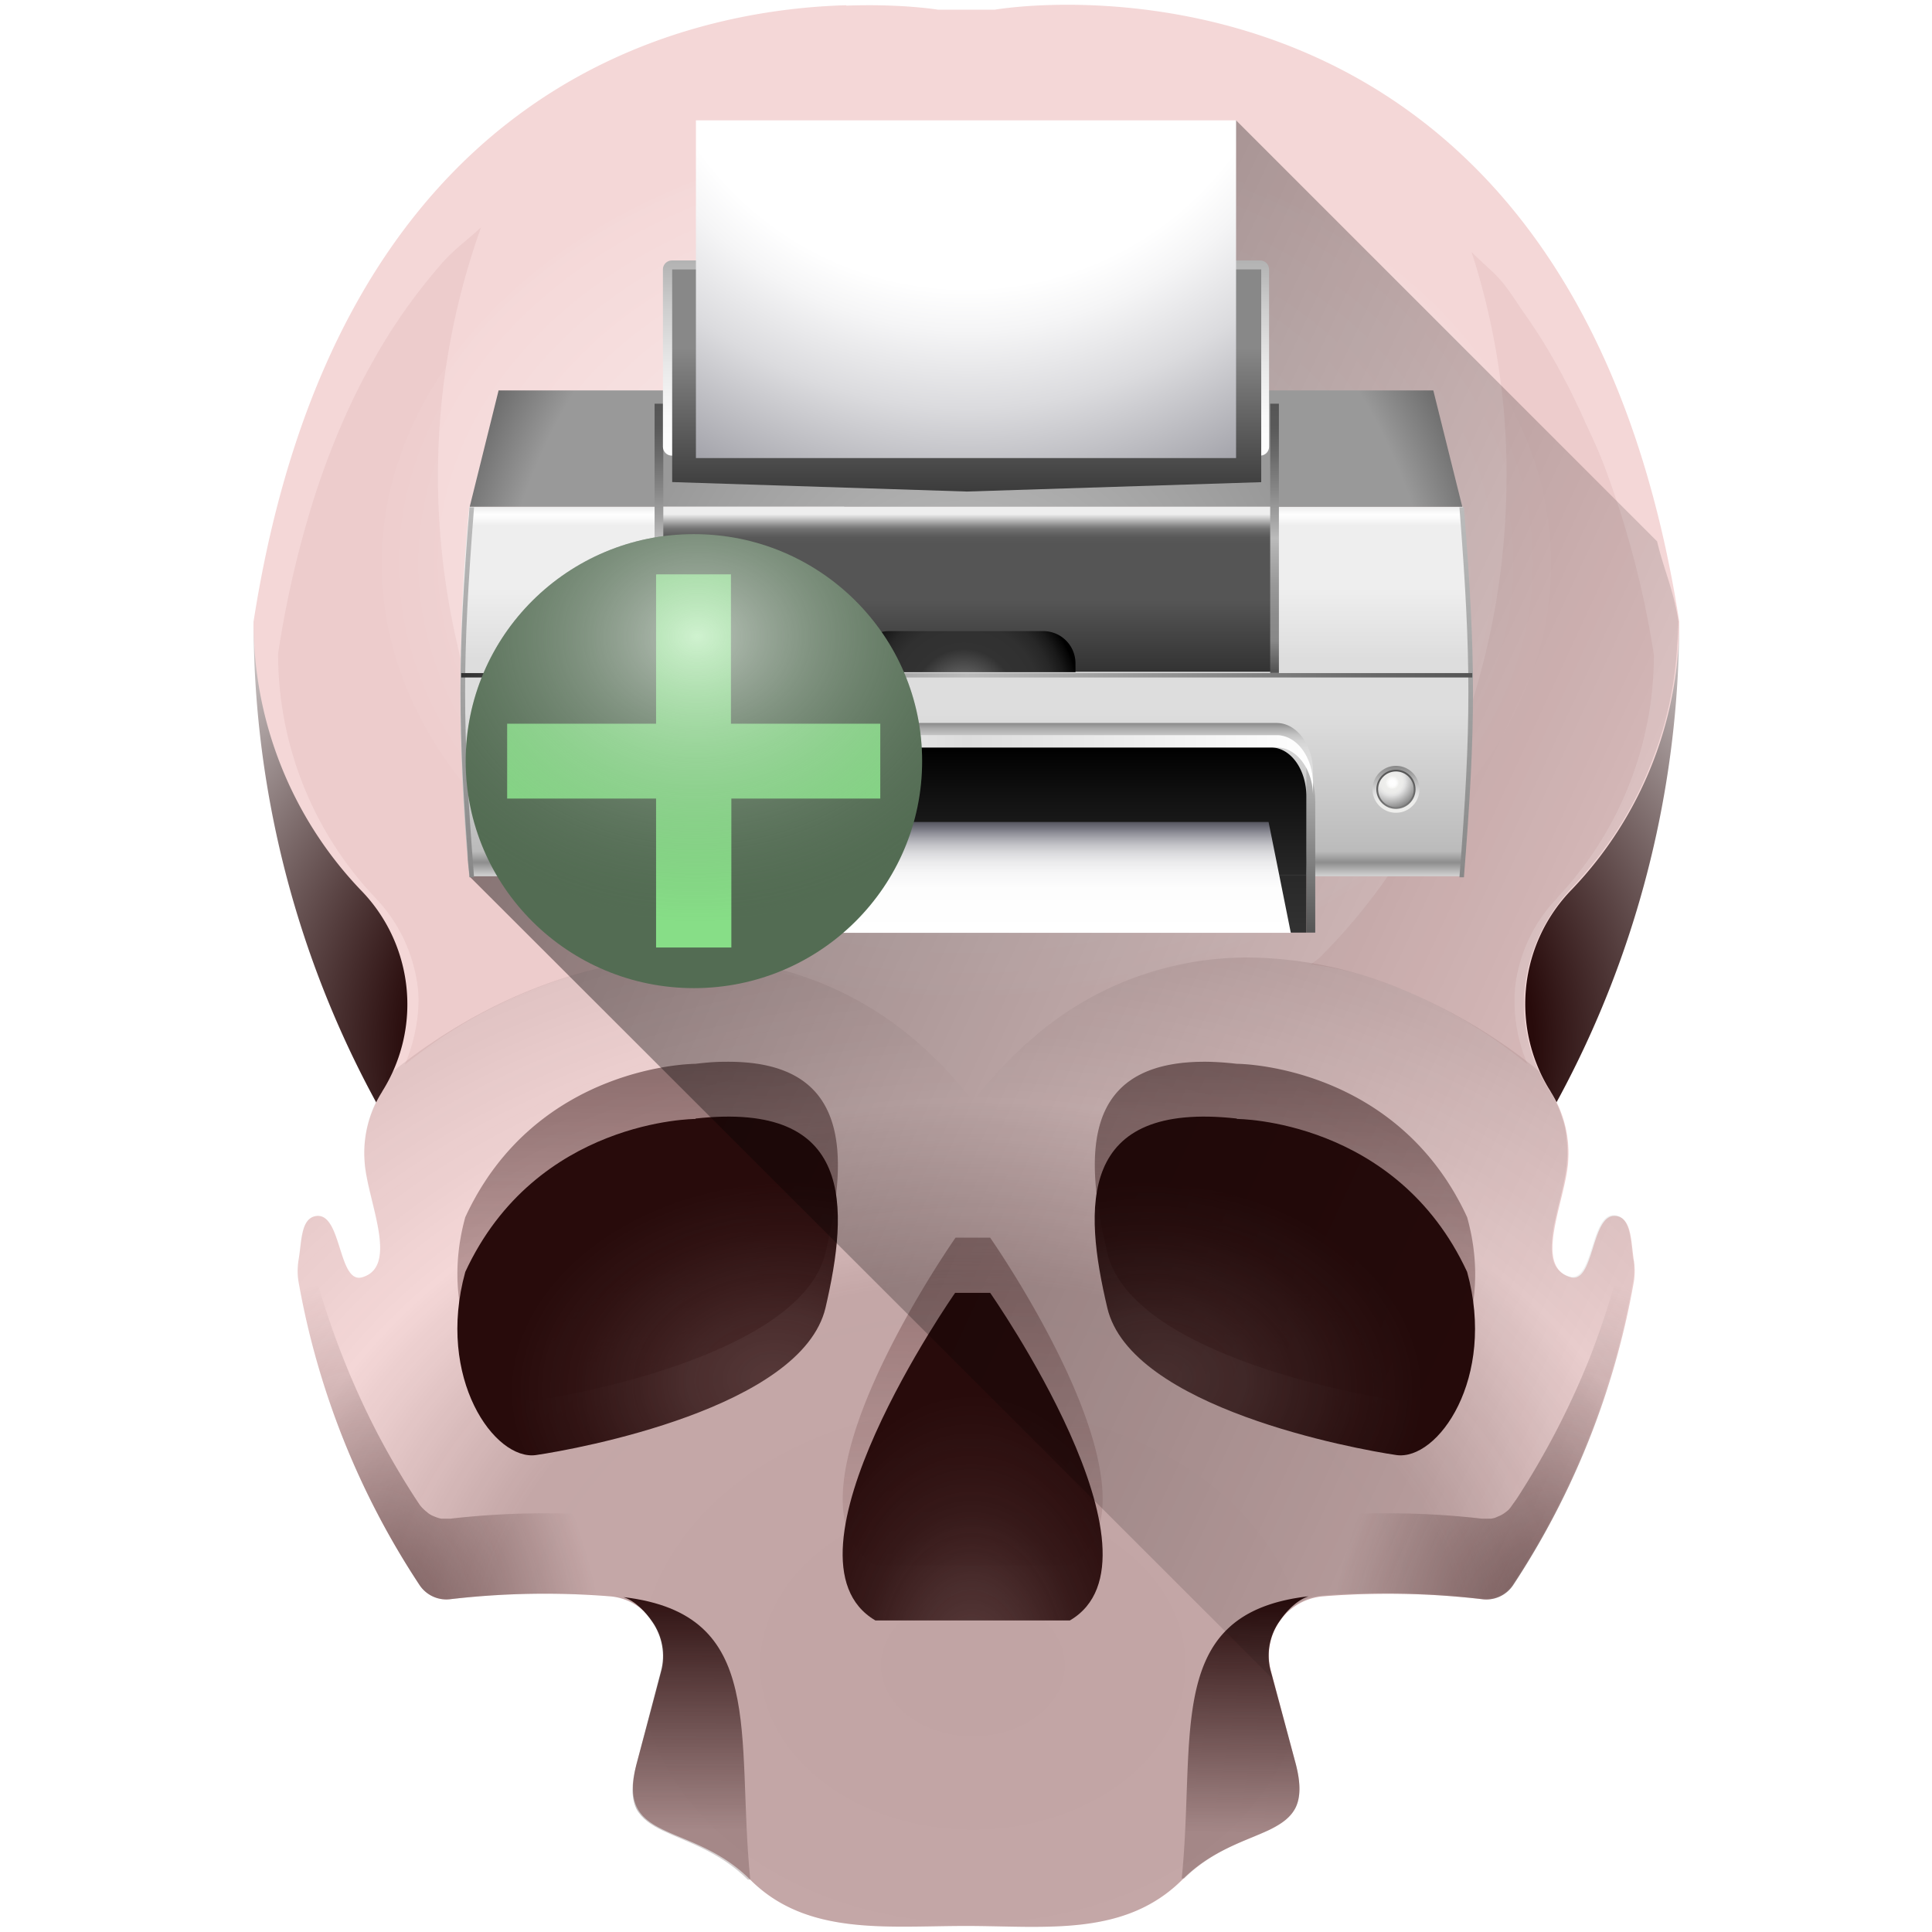 <?xml version="1.0" encoding="UTF-8" standalone="no"?><svg xmlns:dc="http://purl.org/dc/elements/1.1/" xmlns:cc="http://creativecommons.org/ns#" xmlns:rdf="http://www.w3.org/1999/02/22-rdf-syntax-ns#" xmlns="http://www.w3.org/2000/svg" xmlns:xlink="http://www.w3.org/1999/xlink" width="48" height="48"><defs><linearGradient id="E"><stop offset="0" stop-color="#280b0b"/><stop offset="1" stop-color="#501616" stop-opacity="0"/></linearGradient><linearGradient id="A"><stop offset="0" stop-color="#fff"/><stop offset="1" stop-color="#536c53" stop-opacity="0"/></linearGradient><linearGradient id="s"><stop offset="0" stop-opacity=".53"/><stop offset="1" stop-opacity="0"/></linearGradient><linearGradient id="z"><stop offset="0" stop-color="#fff"/><stop offset="1" stop-color="#fff" stop-opacity=".05"/></linearGradient><linearGradient x1="62.85" y1="95.41" x2="62.85" y2="51.64" id="V" xlink:href="#a" gradientUnits="userSpaceOnUse" gradientTransform="translate(10.82 1.76) scale(.21)"/><linearGradient x1="62.85" y1="95.41" x2="62.85" y2="51.64" id="a" gradientUnits="userSpaceOnUse"><stop offset="0" stop-color="#d8d8d8"/><stop offset=".04" stop-color="#8d8d8d"/><stop offset=".07" stop-color="#bbb"/><stop offset=".44" stop-color="#ddd"/><stop offset=".59" stop-color="#ddd"/><stop offset=".78" stop-color="#eee"/><stop offset=".93" stop-color="#eee"/><stop offset=".95" stop-color="#eee"/><stop offset=".98" stop-color="#fff"/><stop offset="1" stop-color="#eee"/></linearGradient><linearGradient x1="3.76" y1="95.41" x2="3.76" y2="51.64" id="W" xlink:href="#b" gradientUnits="userSpaceOnUse"/><linearGradient x1="3.76" y1="95.41" x2="3.76" y2="51.64" id="b" gradientUnits="userSpaceOnUse"><stop offset="0" stop-color="#888"/><stop offset="1" stop-color="#bbb"/></linearGradient><linearGradient x1="121.94" y1="95.41" x2="121.94" y2="51.64" id="X" xlink:href="#c" gradientUnits="userSpaceOnUse"/><linearGradient x1="121.94" y1="95.41" x2="121.94" y2="51.64" id="c" gradientUnits="userSpaceOnUse"><stop offset="0" stop-color="#888"/><stop offset="1" stop-color="#bbb"/></linearGradient><radialGradient cx="62.85" cy="71.6" r="67.11" id="Y" xlink:href="#d" gradientUnits="userSpaceOnUse" gradientTransform="matrix(.21 0 0 .236 10.82 .4)"/><radialGradient cx="62.85" cy="71.6" r="67.11" id="d" gradientUnits="userSpaceOnUse"><stop offset="0" stop-color="#eee"/><stop offset=".24" stop-color="#b3b3b3"/><stop offset=".63" stop-color="#999"/><stop offset=".84" stop-color="#999"/><stop offset=".97" stop-color="#666"/></radialGradient><linearGradient x1="62.81" y1="71.25" x2="62.81" y2="51.68" id="Z" xlink:href="#e" gradientUnits="userSpaceOnUse" gradientTransform="translate(10.82 1.76) scale(.21)"/><linearGradient x1="62.81" y1="71.25" x2="62.81" y2="51.68" id="e" gradientUnits="userSpaceOnUse"><stop offset="0" stop-color="#323232"/><stop offset=".44" stop-color="#555"/><stop offset=".59" stop-color="#555"/><stop offset=".78" stop-color="#555"/><stop offset=".82" stop-color="#585858"/><stop offset=".84" stop-color="#616161"/><stop offset=".87" stop-color="#717171"/><stop offset=".89" stop-color="#878787"/><stop offset=".89" stop-color="#888"/><stop offset=".96" stop-color="#eee"/></linearGradient><linearGradient x1="26.43" y1="71.25" x2="26.43" y2="39.39" id="aa" xlink:href="#f" gradientUnits="userSpaceOnUse"/><linearGradient x1="26.43" y1="71.25" x2="26.43" y2="39.39" id="f" gradientUnits="userSpaceOnUse"><stop offset=".01" stop-color="#555"/><stop offset=".12" stop-color="#888"/><stop offset=".22" stop-color="#8c8c8c"/><stop offset=".33" stop-color="#999"/><stop offset=".45" stop-color="#afafaf"/><stop offset=".5" stop-color="#bbb"/><stop offset=".56" stop-color="#a7a7a7"/><stop offset=".69" stop-color="#848484"/><stop offset=".81" stop-color="#6a6a6a"/><stop offset=".91" stop-color="#5a5a5a"/><stop offset="1" stop-color="#555"/></linearGradient><linearGradient x1="99.26" y1="71.25" x2="99.26" y2="39.39" id="ab" xlink:href="#g" gradientUnits="userSpaceOnUse"/><linearGradient x1="99.26" y1="71.25" x2="99.26" y2="39.39" id="g" gradientUnits="userSpaceOnUse"><stop offset=".01" stop-color="#555"/><stop offset=".12" stop-color="#888"/><stop offset=".22" stop-color="#8c8c8c"/><stop offset=".33" stop-color="#999"/><stop offset=".45" stop-color="#afafaf"/><stop offset=".5" stop-color="#bbb"/><stop offset=".56" stop-color="#a7a7a7"/><stop offset=".69" stop-color="#848484"/><stop offset=".81" stop-color="#6a6a6a"/><stop offset=".91" stop-color="#5a5a5a"/><stop offset="1" stop-color="#555"/></linearGradient><radialGradient cx="62.5" cy="74.4" r="13.66" id="ac" xlink:href="#h" gradientUnits="userSpaceOnUse" gradientTransform="translate(10.82 1.76) scale(.21)"/><radialGradient cx="62.5" cy="74.4" r="13.66" id="h" gradientUnits="userSpaceOnUse"><stop offset="0" stop-color="#888"/><stop offset=".44" stop-color="#323232"/><stop offset=".66" stop-color="#303030"/><stop offset=".79" stop-color="#272727"/><stop offset=".89" stop-color="#191919"/><stop offset=".98" stop-color="#060606"/><stop offset="1"/></radialGradient><linearGradient x1="3.04" y1="71.51" x2="122.66" y2="71.51" id="ad" xlink:href="#i" gradientUnits="userSpaceOnUse"/><linearGradient x1="3.04" y1="71.51" x2="122.66" y2="71.51" id="i" gradientUnits="userSpaceOnUse"><stop offset="0" stop-color="#323232"/><stop offset=".5" stop-color="#bbb"/><stop offset="1" stop-color="#555"/></linearGradient><linearGradient x1="62.85" y1="77.38" x2="62.85" y2="82.63" id="ae" xlink:href="#j" gradientUnits="userSpaceOnUse"/><linearGradient x1="62.85" y1="77.38" x2="62.85" y2="82.63" id="j" gradientUnits="userSpaceOnUse"><stop offset="0" stop-color="#888"/><stop offset=".02" stop-color="#919191"/><stop offset=".1" stop-color="#adadad"/><stop offset=".19" stop-color="#c2c2c2"/><stop offset=".28" stop-color="#d1d1d1"/><stop offset=".4" stop-color="#dadada"/><stop offset=".56" stop-color="#ddd"/></linearGradient><linearGradient x1="22.18" y1="95.41" x2="22.18" y2="80.88" id="af" xlink:href="#k" gradientUnits="userSpaceOnUse"/><linearGradient x1="22.18" y1="95.41" x2="22.18" y2="80.88" id="k" gradientUnits="userSpaceOnUse"><stop offset="0" stop-color="#555"/><stop offset="1" stop-color="#bbb"/></linearGradient><linearGradient x1="103.52" y1="95.41" x2="103.52" y2="80.88" id="ag" xlink:href="#l" gradientUnits="userSpaceOnUse"/><linearGradient x1="103.52" y1="95.41" x2="103.52" y2="80.88" id="l" gradientUnits="userSpaceOnUse"><stop offset="0" stop-color="#555"/><stop offset="1" stop-color="#bbb"/></linearGradient><linearGradient x1="62.85" y1="95.41" x2="62.85" y2="79.48" id="ah" xlink:href="#m" gradientUnits="userSpaceOnUse"/><linearGradient x1="62.85" y1="95.41" x2="62.85" y2="79.48" id="m" gradientUnits="userSpaceOnUse"><stop offset="0" stop-color="#323232"/><stop offset=".29" stop-color="#292929"/><stop offset=".77" stop-color="#0f0f0f"/><stop offset="1"/></linearGradient><linearGradient x1="21.88" y1="81.05" x2="103.82" y2="81.05" id="ai" xlink:href="#n" gradientUnits="userSpaceOnUse"/><linearGradient x1="21.88" y1="81.05" x2="103.82" y2="81.05" id="n" gradientUnits="userSpaceOnUse"><stop offset="0" stop-color="#fff"/><stop offset=".19" stop-color="#f6f6f6"/><stop offset=".5" stop-color="#ddd"/><stop offset="1" stop-color="#fff"/></linearGradient><linearGradient x1="62.85" y1="118.87" x2="62.85" y2="88.93" id="aj" xlink:href="#o" gradientUnits="userSpaceOnUse"/><linearGradient x1="62.85" y1="118.87" x2="62.85" y2="88.93" id="o" gradientUnits="userSpaceOnUse"><stop offset="0" stop-color="#fff"/><stop offset=".4" stop-color="#fdfdfd"/><stop offset=".54" stop-color="#f6f6f7"/><stop offset=".64" stop-color="#ebebec"/><stop offset=".72" stop-color="#dadadd"/><stop offset=".79" stop-color="#c4c4c9"/><stop offset=".85" stop-color="#a9a9b0"/><stop offset=".91" stop-color="#8a8a93"/><stop offset=".91" stop-color="#888892"/><stop offset="1" stop-color="#55555f"/></linearGradient><linearGradient x1="62.85" y1="45.6" x2="62.85" y2="2.88" id="ak" xlink:href="#p" gradientUnits="userSpaceOnUse" gradientTransform="translate(10.82 1.76) scale(.21)"/><linearGradient x1="62.85" y1="45.6" x2="62.85" y2="2.88" id="p" gradientUnits="userSpaceOnUse"><stop offset="0" stop-color="#fff"/><stop offset=".11" stop-color="#f9f9f9"/><stop offset=".25" stop-color="#e9e9e9"/><stop offset=".41" stop-color="#cecece"/><stop offset=".59" stop-color="#a8a8a8"/><stop offset=".77" stop-color="#787878"/><stop offset=".96" stop-color="#3e3e3e"/><stop offset="1" stop-color="#323232"/></linearGradient><linearGradient x1="62.85" y1="31.13" x2="62.85" y2="49.13" id="al" xlink:href="#q" gradientUnits="userSpaceOnUse"/><linearGradient x1="62.85" y1="22.36" x2="62.85" y2="70.5" id="q" gradientUnits="userSpaceOnUse"><stop offset=".04" stop-color="#888"/><stop offset="1" stop-color="#323232"/></linearGradient><linearGradient x1="113.62" y1="87.81" x2="113.62" y2="82.26" id="B" gradientUnits="userSpaceOnUse"><stop offset="0" stop-color="#eeeeec"/><stop offset=".24" stop-color="#ececea"/><stop offset=".38" stop-color="#e3e3e3"/><stop offset=".44" stop-color="#ddd"/><stop offset="1" stop-color="#888"/></linearGradient><radialGradient cx="113.93" cy="88.52" r="5.78" id="C" gradientUnits="userSpaceOnUse"><stop offset="0" stop-color="#888"/><stop offset=".1" stop-color="#828282"/><stop offset="1" stop-color="#555"/></radialGradient><radialGradient cx="112.79" cy="83.79" r="4.04" fx="113.27" fy="84.34" id="D" gradientUnits="userSpaceOnUse"><stop offset="0" stop-color="#fff"/><stop offset=".1" stop-color="#fdfdfd"/><stop offset=".16" stop-color="#f6f6f4"/><stop offset=".2" stop-color="#eeeeec"/><stop offset=".33" stop-color="#ececea"/><stop offset=".41" stop-color="#e3e3e3"/><stop offset=".44" stop-color="#ddd"/><stop offset=".86" stop-color="#888"/></radialGradient><radialGradient cx="62.85" cy="-17.08" r="89.64" id="ap" xlink:href="#r" gradientUnits="userSpaceOnUse" gradientTransform="matrix(.197 0 0 .196 11.65 2.42)"/><radialGradient cx="62.85" cy="-17.08" r="89.64" id="r" gradientUnits="userSpaceOnUse"><stop offset="0" stop-color="#fff"/><stop offset=".46" stop-color="#fff"/><stop offset=".52" stop-color="#f5f5f6"/><stop offset=".63" stop-color="#dbdbde"/><stop offset=".76" stop-color="#b0b0b6"/><stop offset=".88" stop-color="#888892"/></radialGradient><linearGradient xlink:href="#s" id="F" x1="9.41" y1="6.59" x2="47.78" y2="24.37" gradientUnits="userSpaceOnUse" gradientTransform="translate(60)"/><linearGradient xlink:href="#s" id="U" gradientUnits="userSpaceOnUse" x1="9.41" y1="6.59" x2="47.78" y2="24.37"/><radialGradient xlink:href="#t" id="G" cx="24.14" cy="26.11" fx="24.14" fy="26.11" r="17.71" gradientTransform="matrix(1.461 -.005 .003 .984 -11.22 .47)" gradientUnits="userSpaceOnUse"/><linearGradient id="t"><stop offset="0" stop-color="#280b0b"/><stop offset=".54" stop-color="#280b0b"/><stop offset="1" stop-color="#fff"/></linearGradient><radialGradient xlink:href="#u" id="H" cx="24.17" cy="43.47" fx="24.17" fy="43.47" r="16.61" gradientTransform="matrix(1.475 0 0 1.14 -11.48 -8.18)" gradientUnits="userSpaceOnUse"/><linearGradient id="u"><stop offset="0" stop-color="#280b0b" stop-opacity=".63"/><stop offset=".5" stop-color="#280b0b" stop-opacity=".59"/><stop offset=".74" stop-color="#280b0b" stop-opacity="0"/><stop offset="1" stop-color="#280b0b" stop-opacity=".25"/></linearGradient><filter id="J" x="-.04" width="1.09" y="-.09" height="1.18" color-interpolation-filters="sRGB"><feGaussianBlur stdDeviation=".47"/></filter><radialGradient xlink:href="#v" id="K" gradientUnits="userSpaceOnUse" gradientTransform="matrix(.368 0 0 .55 18.66 16.54)" cx="14.9" cy="45.58" fx="14.9" fy="45.58" r="12.64"/><linearGradient id="v"><stop offset="0" stop-color="#280b0b" stop-opacity=".33"/><stop offset=".14" stop-color="#280b0b" stop-opacity=".71"/><stop offset=".32" stop-color="#280b0b" stop-opacity=".78"/><stop offset=".59" stop-color="#280b0b" stop-opacity=".9"/><stop offset="1" stop-color="#280b0b"/></linearGradient><linearGradient xlink:href="#w" id="L" x1="16.75" y1="39.38" x2="16.73" y2="45.46" gradientUnits="userSpaceOnUse"/><linearGradient id="w"><stop offset="0" stop-color="#280b0b"/><stop offset="1" stop-color="#280b0b" stop-opacity=".2"/></linearGradient><linearGradient gradientTransform="matrix(-1 0 0 1 48 -.03)" xlink:href="#w" id="M" x1="17.01" y1="39.68" x2="17.1" y2="45.57" gradientUnits="userSpaceOnUse"/><radialGradient xlink:href="#x" id="N" gradientUnits="userSpaceOnUse" gradientTransform="matrix(-.047 -.377 -.512 .064 42.4 39.05)" cx="20.27" cy="43.52" fx="20.27" fy="43.52" r="12.64"/><linearGradient id="x"><stop offset="0" stop-color="#280b0b" stop-opacity=".71"/><stop offset=".32" stop-color="#280b0b" stop-opacity=".78"/><stop offset=".52" stop-color="#280b0b" stop-opacity=".86"/><stop offset=".75" stop-color="#280b0b" stop-opacity=".94"/><stop offset="1" stop-color="#280b0b"/></linearGradient><radialGradient xlink:href="#y" id="O" cx="9.97" cy="39.63" fx="9.97" fy="39.63" r="4.55" gradientTransform="matrix(1.013 -.288 .5 1.759 -19.93 -26.88)" gradientUnits="userSpaceOnUse"/><linearGradient id="y"><stop offset="0" stop-color="#280b0b"/><stop offset="1" stop-color="#280b0b" stop-opacity="0"/></linearGradient><filter id="P" x="-.12" width="1.23" y="-.05" height="1.1" color-interpolation-filters="sRGB"><feGaussianBlur stdDeviation=".41"/></filter><filter id="Q" x="-.11" width="1.22" y="-.05" height="1.1" color-interpolation-filters="sRGB"><feGaussianBlur stdDeviation=".41"/></filter><radialGradient xlink:href="#y" id="R" cx="9.97" cy="39.63" fx="9.97" fy="39.63" r="4.55" gradientTransform="matrix(-1.013 -.288 -.5 1.759 67.94 -26.88)" gradientUnits="userSpaceOnUse"/><radialGradient xlink:href="#z" id="S" cx="24" cy="12" fx="24" fy="12" r="9.99" gradientTransform="matrix(1.454 0 0 1.074 -10.9 1.11)" gradientUnits="userSpaceOnUse"/><radialGradient xlink:href="#x" id="T" gradientUnits="userSpaceOnUse" gradientTransform="matrix(.047 -.377 .512 .064 5.62 39.05)" cx="20.27" cy="43.52" fx="20.27" fy="43.52" r="12.64"/><radialGradient xlink:href="#A" id="ar" cx="17.33" cy="15.81" fx="17.33" fy="15.81" r="5.67" gradientTransform="matrix(1.514 -.022 .018 1.252 -9.2 -3.6)" gradientUnits="userSpaceOnUse"/><linearGradient xlink:href="#B" id="am" gradientUnits="userSpaceOnUse" gradientTransform="translate(1.15 2.15)" x1="113.62" y1="87.81" x2="113.62" y2="82.26"/><radialGradient xlink:href="#C" id="an" gradientUnits="userSpaceOnUse" cx="113.93" cy="88.52" r="5.78"/><radialGradient xlink:href="#D" id="ao" gradientUnits="userSpaceOnUse" cx="112.79" cy="83.79" fx="113.27" fy="84.34" r="4.04"/><linearGradient xlink:href="#E" id="I" x1="10.38" y1="24.53" x2="10.11" y2="40.35" gradientUnits="userSpaceOnUse"/></defs><path d="M91.62 41.71l4.12 4.13 8.54-4.83 2.97-21.48-6.08-6.08c.16.69.4 1.21.53 1.97a9.62 9.62 0 0 1-.02.6 9.62 9.62 0 0 1-.11.96 9.62 9.62 0 0 1-.2.94 9.62 9.62 0 0 1-.3.92 9.62 9.62 0 0 1-.38.88 9.62 9.62 0 0 1-.47.84 9.62 9.62 0 0 1-.55.78 9.62 9.62 0 0 1-.63.73 4.23 4.23 0 0 0-1.15 2.43c-.1.88.1 1.8.6 2.6l.02.01a2.85 2.85 0 0 1 .06.1 2.85 2.85 0 0 1 .13.26 2.85 2.85 0 0 1 .1.27 2.85 2.85 0 0 1 .08.27 2.85 2.85 0 0 1 .04.28 2.85 2.85 0 0 1 .02.29 2.85 2.85 0 0 1 0 .28c-.04.48-.25 1.12-.35 1.68-.04.28-.06.54 0 .74.04.2.17.36.4.43.3.1.43-.3.56-.71.13-.41.26-.84.57-.8.2.01.3.17.35.38.05.2.07.47.1.7a1.69 1.69 0 0 1 .01.06 1.69 1.69 0 0 1 .02.16 1.69 1.69 0 0 1 0 .17 1.69 1.69 0 0 1-.03.17 19.98 19.98 0 0 1-.03.17 19.98 19.98 0 0 1-.46 1.94 19.98 19.98 0 0 1-.66 1.89 19.98 19.98 0 0 1-.84 1.8 19.98 19.98 0 0 1-1.02 1.73.8.8 0 0 1-.05.06.8.8 0 0 1-.05.06.8.8 0 0 1-.06.05.8.8 0 0 1-.07.05.8.8 0 0 1-.07.04.8.8 0 0 1-.07.03.8.8 0 0 1-.08.03.8.8 0 0 1-.08.02.8.8 0 0 1-.08 0 .8.8 0 0 1-.08 0 .8.8 0 0 1-.08 0 20.25 20.25 0 0 0-1.92-.13 20.25 20.25 0 0 0-2.02.06 1.48 1.48 0 0 0-1.3 1.85l.07.22z" fill="url(#F)"/><path d="M6.3 15.44A24.96 24.96 0 0 0 24 39.32a24.96 24.96 0 0 0 17.72-23.88H6.3z" fill="url(#G)"/><path d="M21.02.13C16.89.25 8.37 2.16 6.3 15.44a9.62 9.62 0 0 0 2.65 6.66 4.06 4.06 0 0 1 .55 5.01l-.01.02a2.85 2.85 0 0 0-.43 1.75c.07.95.86 2.57-.05 2.85-.61.2-.51-1.58-1.14-1.52-.4.04-.37.63-.45 1.08a1.7 1.7 0 0 0 0 .57 19.98 19.98 0 0 0 3.01 7.53.8.8 0 0 0 .77.34 20.28 20.28 0 0 1 3.95-.07c.9.07 1.52.97 1.29 1.85l-.62 2.3c-.53 2.02 1.34 1.41 2.82 2.89 1.4 1.4 3.38 1.15 5.37 1.15 1.96 0 3.93.28 5.37-1.15 1.47-1.48 3.35-.86 2.81-2.88l-.61-2.31a1.47 1.47 0 0 1 1.29-1.85 20.25 20.25 0 0 1 3.94.07.8.8 0 0 0 .77-.34 19.98 19.98 0 0 0 3.01-7.53 1.69 1.69 0 0 0 0-.56c-.07-.46-.05-1.05-.45-1.09-.62-.06-.52 1.71-1.13 1.52-.92-.28-.12-1.9-.05-2.85a2.85 2.85 0 0 0-.43-1.75l-.01-.02a4.07 4.07 0 0 1 .54-5.02 9.62 9.62 0 0 0 2.66-6.65c-2.76-17.7-17-15.2-17-15.2H23.3s-.9-.15-2.27-.1z" fill="#f4d7d7"/><path d="M9.61 26.62c-.07.16-.02.34-.11.49l-.02.02a2.85 2.85 0 0 0-.42 1.75c.06.95.86 2.57-.05 2.85-.61.19-.52-1.58-1.14-1.52-.4.04-.38.63-.45 1.08-.03.2-.04.38 0 .57a19.98 19.98 0 0 0 3.01 7.53.8.8 0 0 0 .77.34 20.28 20.28 0 0 1 3.95-.07c.9.07 1.52.97 1.29 1.85l-.62 2.3c-.54 2.02 1.34 1.41 2.82 2.89 1.4 1.4 3.38 1.15 5.36 1.15 1.97 0 3.94.28 5.37-1.15 1.48-1.48 3.36-.86 2.82-2.88l-.62-2.31a1.47 1.47 0 0 1 1.3-1.85 20.25 20.25 0 0 1 3.94.07.8.8 0 0 0 .77-.34 19.98 19.98 0 0 0 3.01-7.53 1.69 1.69 0 0 0 0-.56c-.07-.46-.06-1.05-.45-1.09-.62-.06-.53 1.71-1.14 1.52-.9-.28-.11-1.9-.05-2.85a2.85 2.85 0 0 0-.42-1.75l-.02-.02c-.06-.1-.02-.23-.08-.34l-.17-.14a13.62 13.62 0 0 0-3.45-2.06 10.16 10.16 0 0 0-3.71-.78 8.08 8.08 0 0 0-5.37 1.94c-.54.45-1.06 1-1.56 1.63a10.2 10.2 0 0 0-1.57-1.63 8.52 8.52 0 0 0-5.51-1.93c-1.3 0-2.6.28-3.84.77-1.24.49-2.43 1.2-3.5 2.06z" opacity=".4" fill="url(#H)"/><path d="M17.98 26.38c-.22 0-.45.02-.7.05 0 0-3.96 0-5.72 3.81-.73 2.64.74 4.7 1.76 4.55 1.03-.15 6.6-1.18 7.19-3.67.55-2.34.7-4.8-2.53-4.74zm12.06 0c-3.24-.06-3.08 2.4-2.53 4.74.59 2.5 6.16 3.52 7.18 3.67 1.03.14 2.5-1.91 1.76-4.55-1.76-3.81-5.72-3.81-5.72-3.81a7.66 7.66 0 0 0-.69-.05zm-6.3 4.37s-4.63 6.6-1.99 8.14h4.83c2.64-1.54-1.98-8.14-1.98-8.14z" opacity=".75" fill="url(#I)" filter="url(#J)"/><path d="M24.6 32.12s4.62 6.6 1.98 8.14h-4.83c-2.64-1.54 1.98-8.14 1.98-8.14z" fill="url(#K)"/><path d="M15.49 39.68c.3.1.55.37.72.62.24.35.33.8.21 1.23l-.61 2.31c-.13.5-.12.84 0 1.1.13.24.36.4.65.54.58.28 1.4.51 2.12 1.22h.06c-.36-3.62.43-6.6-3.15-7.02z" fill="url(#L)"/><path d="M32.51 39.66c-.3.1-.55.37-.72.62a1.48 1.48 0 0 0-.22 1.23l.62 2.3c.13.5.12.85 0 1.1-.13.25-.36.4-.65.55-.58.27-1.4.5-2.12 1.21h-.06c.36-3.62-.44-6.6 3.15-7.01z" fill="url(#M)"/><path d="M17.28 27.8s-3.96 0-5.72 3.8c-.73 2.64.73 4.7 1.76 4.55 1.03-.15 6.6-1.17 7.19-3.66.58-2.5.73-5.14-3.23-4.7z" fill="url(#N)"/><path d="M7.58 30.54c-.08.22-.12.5-.16.75a1.7 1.7 0 0 0 0 .57 19.98 19.98 0 0 0 3.01 7.53.8.8 0 0 0 .77.34 20.28 20.28 0 0 1 3.95-.07c.46.04.84.3 1.08.65l.21-.8a1.48 1.48 0 0 0-1.3-1.85 20.28 20.28 0 0 0-1.92-.06 20.28 20.28 0 0 0-2.02.13.8.8 0 0 1-.08 0 .8.8 0 0 1-.08 0 .8.8 0 0 1-.08 0 .8.8 0 0 1-.08-.02.8.8 0 0 1-.08-.03.8.8 0 0 1-.07-.03.8.8 0 0 1-.07-.04.8.8 0 0 1-.06-.05.8.8 0 0 1-.06-.05.8.8 0 0 1-.06-.06.8.8 0 0 1-.05-.06 19.98 19.98 0 0 1-.1-.15 19.98 19.98 0 0 1-1-1.72 19.98 19.98 0 0 1-.82-1.82 19.98 19.98 0 0 1-.64-1.9 19.98 19.98 0 0 1-.3-1.26z" opacity=".5" fill="url(#O)"/><path d="M32.57 23.96c.8.1 1.48.3 2.24.61a12.4 12.4 0 0 1 3.14 1.87 4.01 4.01 0 0 1-.31-1.9c.09-.8.44-1.6 1.04-2.22l.01-.02a8.79 8.79 0 0 0 2.4-6.02v-.01a23.52 23.52 0 0 0-1.25-4.74c-.16-.42-.34-.78-.51-1.16-.42-.93-.89-1.77-1.4-2.5-.2-.28-.38-.58-.59-.84-.25-.3-.52-.5-.78-.77l.03.09a17.9 17.9 0 0 1 .84 5.52 18.85 18.85 0 0 1-.97 5.93 17.04 17.04 0 0 1-1.92 3.88 14.48 14.48 0 0 1-1.76 2.12c-.1.1.1-.09 0 0z" opacity=".25" fill="#782121" filter="url(#P)"/><path d="M11.95 5.65c-.32.3-.65.53-.96.88-.61.7-1.2 1.5-1.72 2.44-.53.93-1 2-1.4 3.2a25.3 25.3 0 0 0-.96 4.07 8.8 8.8 0 0 0 2.42 6.07c.6.63.95 1.41 1.05 2.22.07.6-.07 1.33-.32 1.92a12.2 12.2 0 0 1 5.65-2.56c-.2-.17-.26-.19-.44-.37a13.88 13.88 0 0 1-2.43-3.43 16.53 16.53 0 0 1-1.5-4.17 18.45 18.45 0 0 1-.21-7.12 18.33 18.33 0 0 1 .82-3.15z" opacity=".25" fill="#782121" filter="url(#Q)"/><path d="M40.44 30.54c.07.22.11.5.15.75.03.2.04.38 0 .57a19.98 19.98 0 0 1-3 7.53.8.8 0 0 1-.78.34 20.28 20.28 0 0 0-3.94-.07c-.47.03-.85.3-1.08.65l-.22-.8a1.48 1.48 0 0 1 1.3-1.85 20.28 20.28 0 0 1 1.92-.06 20.28 20.28 0 0 1 2.02.13.8.8 0 0 0 .08 0 .8.8 0 0 0 .09 0 .8.8 0 0 0 .07 0 .8.8 0 0 0 .09-.02.8.8 0 0 0 .07-.03.8.8 0 0 0 .07-.03.8.8 0 0 0 .07-.04.8.8 0 0 0 .07-.05.8.8 0 0 0 .06-.05.8.8 0 0 0 .05-.06.8.8 0 0 0 .05-.07 19.98 19.98 0 0 0 .1-.14 19.98 19.98 0 0 0 1-1.72 19.98 19.98 0 0 0 .83-1.82 19.98 19.98 0 0 0 .63-1.9 19.98 19.98 0 0 0 .3-1.26z" opacity=".5" fill="url(#R)"/><ellipse ry="10.73" rx="14.53" cy="14" cx="24.01" opacity=".62" fill="url(#S)"/><path d="M30.73 27.8s3.96 0 5.72 3.8c.73 2.64-.73 4.7-1.76 4.55-1.02-.15-6.6-1.17-7.18-3.66-.59-2.5-.74-5.14 3.22-4.7z" fill="url(#T)"/><path d="M31.62 41.71l-.07-.22a1.48 1.48 0 0 1 1.3-1.85 20.25 20.25 0 0 1 2.02-.06 20.25 20.25 0 0 1 1.92.13.8.8 0 0 0 .08 0 .8.8 0 0 0 .08 0 .8.8 0 0 0 .08 0 .8.8 0 0 0 .08-.02.8.8 0 0 0 .08-.03.8.8 0 0 0 .07-.03.8.8 0 0 0 .07-.04.8.8 0 0 0 .07-.05.8.8 0 0 0 .06-.05.8.8 0 0 0 .05-.06.8.8 0 0 0 .05-.06 19.98 19.98 0 0 0 1.02-1.72 19.98 19.98 0 0 0 .84-1.81 19.98 19.98 0 0 0 .66-1.9 19.98 19.98 0 0 0 .46-1.93 19.98 19.98 0 0 0 .03-.17 1.69 1.69 0 0 0 .02-.17 1.69 1.69 0 0 0 0-.17 1.69 1.69 0 0 0 0-.16 1.69 1.69 0 0 0-.02-.06c-.03-.23-.05-.5-.1-.7-.06-.21-.15-.37-.35-.39-.31-.03-.44.4-.57.81-.13.41-.26.8-.57.71a.57.57 0 0 1-.4-.43c-.05-.2-.03-.46.01-.74.1-.56.31-1.2.34-1.68a2.85 2.85 0 0 0 .01-.28 2.85 2.85 0 0 0-.02-.29 2.85 2.85 0 0 0-.04-.28 2.85 2.85 0 0 0-.08-.27 2.85 2.85 0 0 0-.1-.27 2.85 2.85 0 0 0-.13-.25 2.85 2.85 0 0 0-.06-.1l-.02-.03a4 4 0 0 1-.6-2.59c.1-.88.5-1.74 1.15-2.43a9.62 9.62 0 0 0 .63-.73 9.62 9.62 0 0 0 .55-.78 9.62 9.62 0 0 0 .47-.84 9.62 9.62 0 0 0 .38-.88 9.62 9.62 0 0 0 .3-.92 9.62 9.62 0 0 0 .2-.94 9.62 9.62 0 0 0 .1-.95 9.62 9.62 0 0 0 .03-.6c-.12-.77-.37-1.3-.53-1.98L30.71 2.99 11.66 21.77z" fill="url(#U)"/><path d="M11.66 12.59h24.68c.3 3.78.3 5.39 0 9.18H11.66a47.2 47.2 0 0 1 0-9.18z" fill="url(#V)"/><g stroke-width="5.09"><path d="M4.56 51.64h-.54c-1.42 18.06-1.42 25.7 0 43.77h.54c-1.41-18.06-1.41-25.7 0-43.77z" fill="url(#W)" transform="translate(10.82 1.76) scale(.21)"/><path d="M121.67 51.64h-.53c1.41 18.06 1.41 25.7 0 43.77h.53c1.43-18.06 1.43-25.7 0-43.77z" fill="url(#X)" transform="translate(10.82 1.76) scale(.21)"/></g><path d="M12.39 9.7h23.22l.72 2.89H11.67l.72-2.9z" fill="url(#Y)"/><path fill="url(#Z)" d="M16.35 12.59h15.29v4.1H16.35z"/><g stroke-width="5.09"><path fill="url(#aa)" d="M25.92 39.38h1.03v31.86h-1.03z" transform="translate(10.82 1.76) scale(.21)"/><path fill="url(#ab)" d="M98.75 39.38h1.03v31.86h-1.03z" transform="translate(10.82 1.76) scale(.21)"/></g><path d="M26.72 16.48a.8.8 0 0 0-.81-.8h-3.82a.8.8 0 0 0-.8.8v.22h5.43v-.22z" fill="url(#ac)"/><path fill="url(#ad)" d="M3.04 71.25h119.62v.52H3.04z" transform="translate(10.82 1.76) scale(.21)"/><g stroke-width="4.33"><path d="M99.52 77.38H26.18a4.25 4.25 0 0 0-4.3 4.2v1.05c0-2.32 1.92-4.2 4.3-4.2h73.34c2.37 0 4.3 1.88 4.3 4.2v-1.05c0-2.32-1.93-4.2-4.3-4.2z" fill="url(#ae)" transform="matrix(.21 0 0 .289 10.82 -4.4)"/><path d="M22.74 80.88a5.26 5.26 0 0 0-1.12 3.27v11.26h1.05V81.7c0-.28.03-.55.07-.82z" fill="url(#af)" transform="matrix(.21 0 0 .289 10.82 -4.4)"/><path d="M102.96 80.88c.04.27.07.54.07.82v13.7h1.05V84.16c0-1.26-.43-2.4-1.12-3.27z" fill="url(#ag)" transform="matrix(.21 0 0 .289 10.82 -4.4)"/><path d="M98.83 79.48H26.87a4.2 4.2 0 0 0-4.2 4.2V95.4h80.36V83.68a4.2 4.2 0 0 0-4.2-4.2z" fill="url(#ah)" transform="matrix(.21 0 0 .289 10.82 -4.4)"/><path d="M99.52 78.43H26.18a4.25 4.25 0 0 0-4.3 4.2v1.05c0-2.32 1.92-4.2 4.3-4.2h73.34c2.37 0 4.3 1.88 4.3 4.2v-1.05c0-2.32-1.93-4.2-4.3-4.2z" fill="url(#ai)" transform="matrix(.21 0 0 .289 10.82 -4.4)"/></g><path d="M15.55 21.73v.03h16.9v-.03h-16.9z" fill="#323232"/><path transform="matrix(.21 0 0 .092 10.82 12.24)" fill="url(#aj)" d="M98.56 88.93l2.63 29.94H24.51l2.62-29.94z"/><path d="M16.7 6.47c-.13 0-.23.1-.23.22v4.41c0 .12.1.22.22.22h14.62c.12 0 .22-.1.22-.22V6.7c0-.13-.1-.23-.22-.23H16.69z" fill="url(#ak)"/><path transform="matrix(.21 0 0 .233 10.82 1.21)" fill="url(#al)" d="M28 23.54v22.67l34.85 1.01 34.84-1V23.53z"/><g id="aq" transform="translate(10.58 1.3) scale(.21)" stroke-width="5.09"><path d="M112 87.19a2.77 2.77 0 1 0 5.55 0 2.77 2.77 0 0 0-5.55 0zm.64 0a2.13 2.13 0 1 1 4.27 0 2.13 2.13 0 0 1-4.27 0z" fill="url(#am)"/><circle transform="translate(1.15 2.15)" r="2.32" cy="85.04" cx="113.62" fill="url(#an)"/><circle transform="translate(1.15 2.15)" r="2.11" cy="85.04" cx="113.62" fill="url(#ao)"/></g><path fill="url(#ap)" d="M17.29 2.99h13.42v8.39H17.29z"/><use xlink:href="#aq" height="128" width="128" transform="translate(0 -1.47)" stroke-width="5.09"/><ellipse cx="17.24" cy="18.91" rx="5.67" ry="5.64" fill="#536c53"/><path d="M16.31 14.27h1.85v3.71h3.71v1.86h-3.7v3.7H16.3v-3.7h-3.7v-1.86h3.7v-3.7" fill="#87de87"/><ellipse cx="17.24" cy="18.91" rx="5.67" ry="5.64" opacity=".6" fill="url(#ar)"/></svg>
